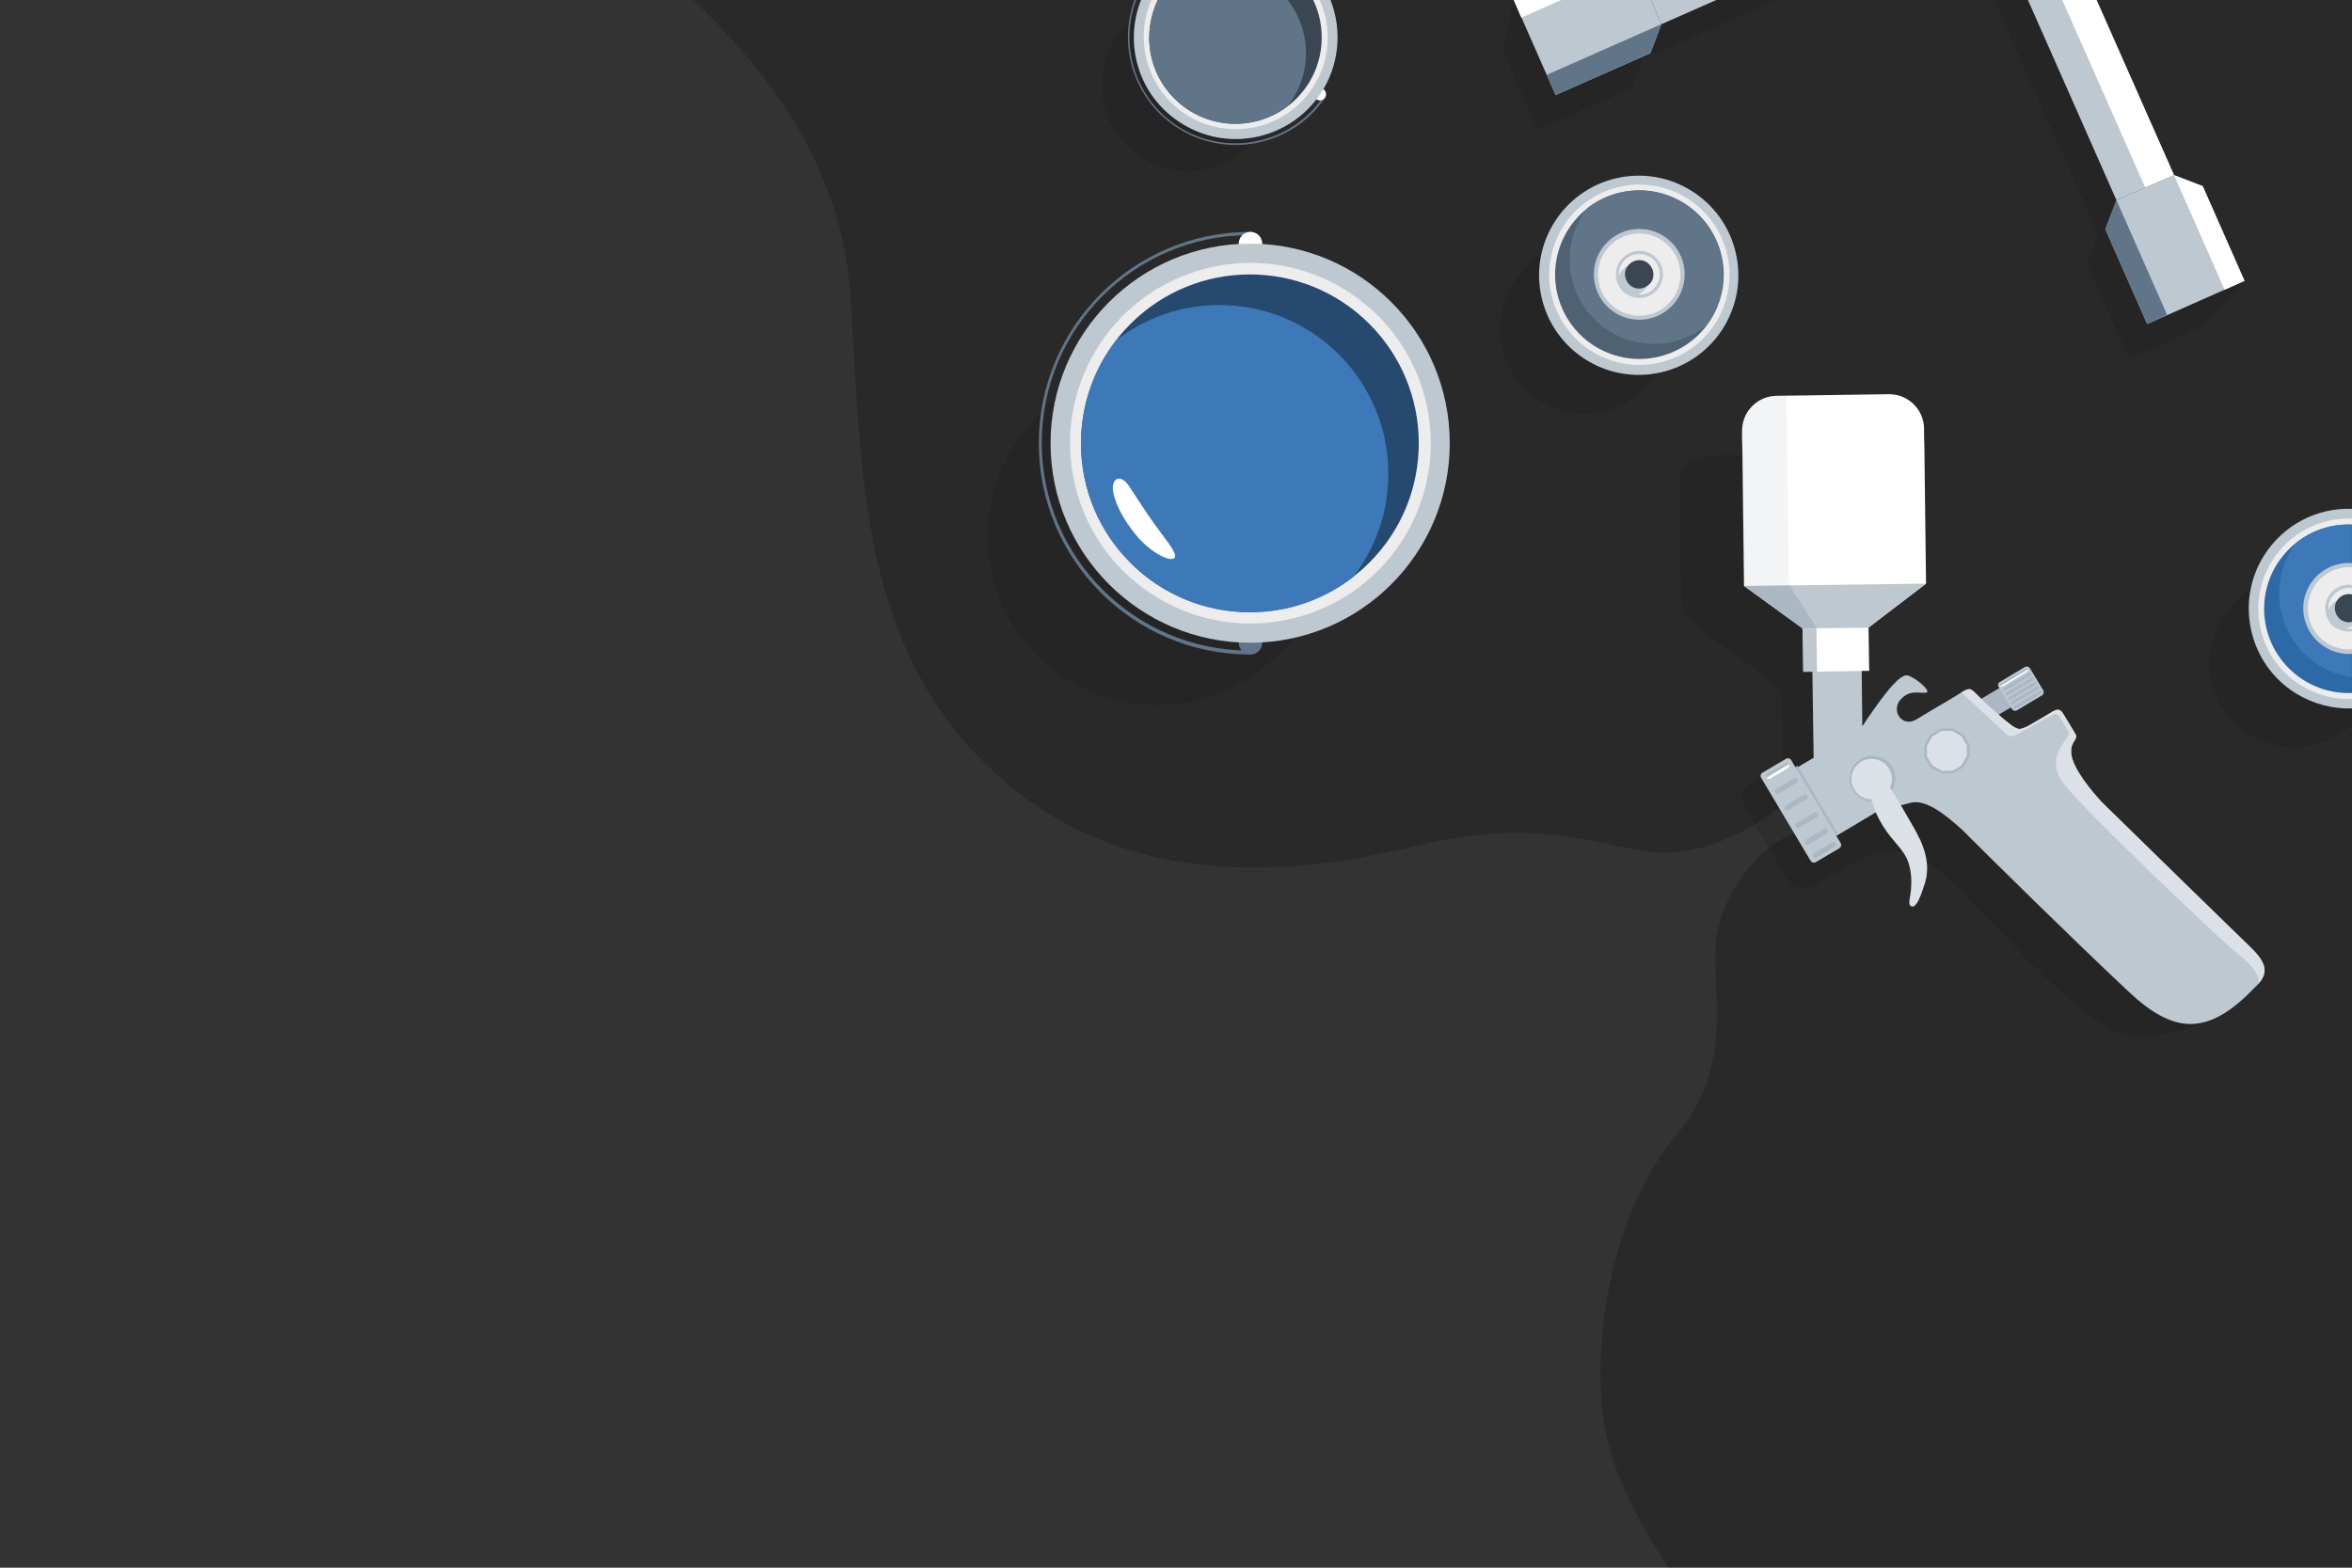 <?xml version="1.0" encoding="utf-8"?>
<!-- Generator: Adobe Illustrator 23.0.2, SVG Export Plug-In . SVG Version: 6.00 Build 0)  -->
<svg version="1.1" xmlns="http://www.w3.org/2000/svg" xmlns:xlink="http://www.w3.org/1999/xlink" x="0px" y="0px"
	 viewBox="0 0 720 480" style="enable-background:new 0 0 720 480;" xml:space="preserve">
<rect x="0" y="0" width="720" height="480" fill="#333333" stroke="none"/>
<style type="text/css">
	.st0{opacity:0.2;enable-background:new    ;}
	.st1{opacity:0.102;}
	.st2{fill:#ABB7C2;}
	.st3{fill:#BEC8D1;}
	.st4{fill:#DBE1E7;}
	.st5{fill:#FFFFFF;}
	.st6{opacity:0.4;}
	.st7{fill:#607587;}
	.st8{opacity:0.2;}
	.st9{fill:#EDEDED;}
	.st10{fill:#25496F;}
	.st11{fill:#3D79B9;}
	.st12{fill:#4E6273;}
	.st13{opacity:0.988;}
	.st14{fill:#3A4651;}
	.st15{fill:#2D68A7;}
</style>
<g id="Rectangle_2_copy_1_" class="st0">
	<g id="Rectangle_2_copy">
		<g>
			<path d="M212.2,0c26.1,24.8,45.8,53.6,48.2,91.4c3.5,54.8,2.6,107.6,44.9,145.9c31.3,28.4,73.8,34.7,125.5,22.3
				c37.1-8.9,51.5-2.7,72.5,1c21,3.7,41.5-13.4,41.5-13.4l4.6,7.9c0,0-4.5,1.9-6.8,3.6c-8.6,6.3-17.1,19.2-17.5,32.2
				c-0.4,16.5,5,36.7-12.5,57.4s-25.4,58.3-21.8,85.9c2,16.1,12,33.8,20,45.8H720V0H212.2z"/>
		</g>
	</g>
</g>
<g id="Group_2_copy_1_">
	<g id="Shape_5" class="st1">
		<g>
			<path d="M684.1,301.1c-1.3-9.9-110.6-73.6-110.6-73.6l-11.8-1.1l-5.5-75.8l-19.9-11.1c0,0-21.5-1.9-21.8,5.6
				c-0.6,16.4-0.1,37.8,0.9,42c1,4.2,23.1,18.1,26.6,21.3c3.5,3.2,3.3,5.4,3.3,9.7c0,4.3,0.6,20.3,0.6,20.3l-6.9-0.5
				c0,0-6.1,2.5-6,5.7c0.1,3.2,12.2,22.1,14.1,25.4c3.6,6.3,9.6,1.3,15.9-2.4c9.8-5.8,19.8-11.2,35.5,4.4
				c15.7,15.6,40.4,44.6,53.5,46C665.3,318.5,685.5,310.9,684.1,301.1z"/>
		</g>
	</g>
	<g id="Rectangle_12">
		<g>
			
				<rect x="606.5" y="211.4" transform="matrix(0.859 -0.511 0.511 0.859 -23.828 343.078)" class="st2" width="10.9" height="6.9"/>
		</g>
	</g>
	<g id="Shape_3">
		<g>
			<path class="st3" d="M689.1,290.2c-9.9-9.6-30.1-29.3-45.7-44.6c0,0,0,0,0,0c-0.6-0.7-7-7.4-8.9-12.9c-0.9-2.5-0.4-4.4,0.3-5.5
				c0.6-1,1.1-1.6,0.5-2.5c-0.8-1.4-2.4-4-3.5-5.8c-1-1.8-1.8-2-3.5-1c-1.8,1.1-4.5,2.7-7.3,4.3c-0.4,0.2-1.7,0.9-2.7,1
				c-1.3,0-2.7-1.2-5.5-3.5c-2.1-1.8-5.4-4.8-7.5-6.9c-2.4-2.4-2.2-2.4-6.3,0.1c-1.2,0.7-2.5,1.5-4,2.4c-2.5,1.5-5.5,3.2-8.4,5
				c-4.4,2.6-7.8-2.8-4.8-6.1c2.8-3.1,5.5-1.9,7.7-2.1c2.2-0.2-3.4-4.9-5.6-5.3s-6.3,4.9-9.2,8.9c-2,2.8-3.6,5.1-4.6,6.7l-0.2-17.9
				l-15.1,0.2l0.4,27.3l-14.4,8.6l12.3,20.7l21.2-12.6c0,0,4.5-1.4,10.6-2.9c4.4-1.1,10,3,15.8,8.3c8.5,8.5,33.2,32.9,51,49.6
				c13.6,12.8,23.4,12.9,35.8,1.4C692.1,300.3,696.9,297.8,689.1,290.2z"/>
		</g>
	</g>
	<g id="Shape_4">
		<g>
			<path class="st4" d="M689.1,290.2c-9.9-9.6-30.1-29.3-45.7-44.6c0,0,0,0,0,0c-0.6-0.7-7-7.4-8.9-12.9c-0.9-2.5-0.4-4.4,0.3-5.5
				c0.6-1,1.1-1.6,0.5-2.5c-0.8-1.4-2.4-4-3.5-5.8c-1-1.8-1.8-2-3.5-1c-1.8,1.1-4.5,2.7-7.3,4.3c-0.4,0.2-1.7,0.9-2.7,1
				c-1.3,0-2.7-1.2-5.5-3.5c-2.1-1.8-5.4-4.8-7.5-6.9c-2-2-2.2-2.4-4.9-0.8l14.3,13.2c0,0,0.7,0.7,2.9-0.4
				c2.2-1.1,10.3-5.9,11.5-6.2c1.2-0.3,3.3,4.2,4.2,5.7c0.8,1.6-8,7.1-1.5,15.7c6.6,8.6,46.2,46,50.6,49.8
				c4.3,3.6,10.3,8.1,8.8,11.6C693.8,298.5,694.7,295.6,689.1,290.2z"/>
		</g>
	</g>
	<g id="Shape_2_copy">
		<g>
			<ellipse transform="matrix(0.714 -0.701 0.701 0.714 -3.002 469.713)" class="st2" cx="572.9" cy="238.5" rx="7" ry="7"/>
		</g>
	</g>
	<g id="Polygon_1">
		<g>
			<polygon class="st2" points="602.9,227.9 601,224.8 597.8,223 594.1,223 590.9,224.9 589.1,228.1 589.1,231.8 591,235 
				594.3,236.8 598,236.7 601.1,234.9 602.9,231.6 			"/>
		</g>
	</g>
	<g id="Polygon_1_copy">
		<g>
			<polygon class="st4" points="602.1,228.2 600.4,225.4 597.6,223.8 594.3,223.8 591.5,225.5 589.9,228.3 589.9,231.6 591.6,234.4 
				594.5,236 597.7,236 600.5,234.3 602.1,231.4 			"/>
		</g>
	</g>
	<g id="Shape_2">
		<g>
			<path class="st4" d="M584.7,251.4c-2.7-4.8-5.7-9.6-5.7-9.6l-0.4-0.7c0.8-1.8,0.8-3.9-0.3-5.7c-1.8-3-5.6-3.9-8.5-2.2
				c-3,1.8-3.9,5.6-2.2,8.5c1.1,1.9,3.1,3,5.1,3c0.1,0.1,0.1,0.2,0.2,0.4c1,2,0.5,2.8,3.4,7.6s6.4,7.2,7.8,11.1
				c1.1,3.1,1.1,6,0.9,8.7c-0.2,2-0.9,4.2-0.2,4.8c1.9,1.6,3.6-4.3,4.5-7C591.6,262.7,587.2,255.7,584.7,251.4z"/>
		</g>
	</g>
	<g id="Rectangle_11">
		<g>
			
				<rect x="555.7" y="233" transform="matrix(0.859 -0.511 0.511 0.859 -47.078 318.86)" class="st2" width="1.1" height="24.1"/>
		</g>
	</g>
	<g id="Rectangle_6_copy">
		<g>
			<path class="st3" d="M563.5,258.2l-15.2-25.5c-0.3-0.5-1-0.7-1.5-0.4l-7.3,4.3c-0.5,0.3-0.7,1-0.4,1.5l15.2,25.5
				c0.3,0.5,1,0.7,1.5,0.4l7.3-4.3C563.6,259.3,563.8,258.7,563.5,258.2z"/>
		</g>
	</g>
	<g id="Rounded_Rectangle_2">
		<g>
			<path class="st2" d="M547.6,234c-0.2-0.4-0.7-0.5-1.1-0.3L541,237c-0.4,0.2-0.5,0.7-0.3,1.1c0.2,0.4,0.7,0.5,1.1,0.3l5.5-3.3
				C547.7,234.9,547.8,234.4,547.6,234z"/>
		</g>
	</g>
	<g id="Rounded_Rectangle_2_copy">
		<g>
			<path class="st5" d="M547.6,234l-6.8,4.1c0.2,0.4,0.7,0.5,1.1,0.3l5.5-3.3C547.7,234.9,547.8,234.4,547.6,234z"/>
		</g>
	</g>
	<g id="Rounded_Rectangle_2_1_">
		<g>
			<path class="st2" d="M550.3,238.6c-0.2-0.4-0.7-0.5-1.1-0.3l-5.5,3.3c-0.4,0.2-0.5,0.7-0.3,1.1c0.2,0.4,0.7,0.5,1.1,0.3l5.5-3.3
				C550.4,239.4,550.5,239,550.3,238.6z"/>
		</g>
	</g>
	<g id="Rounded_Rectangle_2_2_">
		<g>
			<path class="st2" d="M553.3,243.6c-0.2-0.4-0.7-0.5-1.1-0.3l-5.5,3.3c-0.4,0.2-0.5,0.7-0.3,1.1c0.2,0.4,0.7,0.5,1.1,0.3l5.5-3.3
				C553.4,244.5,553.5,244,553.3,243.6z"/>
		</g>
	</g>
	<g id="Rounded_Rectangle_2_3_">
		<g>
			<path class="st2" d="M556.5,249.1c-0.2-0.4-0.7-0.5-1.1-0.3L550,252c-0.4,0.2-0.5,0.7-0.3,1.1c0.2,0.4,0.7,0.5,1.1,0.3l5.5-3.3
				C556.6,249.9,556.7,249.4,556.5,249.1z"/>
		</g>
	</g>
	<g id="Rounded_Rectangle_2_4_">
		<g>
			<path class="st2" d="M559.5,254.1c-0.2-0.4-0.7-0.5-1.1-0.3l-5.5,3.3c-0.4,0.2-0.5,0.7-0.3,1.1c0.2,0.4,0.7,0.5,1.1,0.3l5.5-3.3
				C559.6,254.9,559.7,254.5,559.5,254.1z"/>
		</g>
	</g>
	<g id="Rounded_Rectangle_2_5_">
		<g>
			<path class="st2" d="M561.9,258.2c-0.2-0.4-0.7-0.5-1.1-0.3l-5.5,3.3c-0.4,0.2-0.5,0.7-0.3,1.1c0.2,0.4,0.7,0.5,1.1,0.3l5.5-3.3
				C562,259,562.2,258.6,561.9,258.2z"/>
		</g>
	</g>
	<g id="Rectangle_6_copy_1_">
		<g>
			<path class="st3" d="M625.5,211.4l-4.1-6.8c-0.3-0.5-1-0.7-1.5-0.4l-7.7,4.6c-0.5,0.3-0.7,1-0.4,1.5l4.1,6.8
				c0.3,0.5,1,0.7,1.5,0.4l7.7-4.6C625.6,212.6,625.8,211.9,625.5,211.4z"/>
		</g>
	</g>
	<g id="Rounded_Rectangle_2_6_">
		<g>
			<path class="st2" d="M620.9,204.9c-0.1-0.3-0.5-0.3-0.7-0.2l-7.7,4.6c-0.3,0.1-0.3,0.5-0.2,0.7s0.5,0.3,0.7,0.2l7.7-4.6
				C621,205.4,621.1,205.1,620.9,204.9z"/>
		</g>
	</g>
	<g id="Rounded_Rectangle_2_copy_1_">
		<g>
			<path class="st5" d="M620.9,204.9l-8.7,5.2c0.1,0.3,0.7,0.2,1.1-0.1l6.9-4.1C620.8,205.6,621.1,205.1,620.9,204.9z"/>
		</g>
	</g>
	<g id="Rounded_Rectangle_2_7_">
		<g>
			<path class="st2" d="M621.8,206.2c-0.1-0.3-0.5-0.3-0.7-0.2l-7.7,4.6c-0.3,0.1-0.3,0.5-0.2,0.7c0.1,0.3,0.5,0.3,0.7,0.2l7.7-4.6
				C621.8,206.8,621.9,206.5,621.8,206.2z"/>
		</g>
	</g>
	<g id="Rounded_Rectangle_2_8_">
		<g>
			<path class="st2" d="M622.6,207.6c-0.1-0.3-0.5-0.3-0.7-0.2l-7.7,4.6c-0.3,0.1-0.3,0.5-0.2,0.7c0.1,0.3,0.5,0.3,0.7,0.2l7.7-4.6
				C622.6,208.2,622.7,207.9,622.6,207.6z"/>
		</g>
	</g>
	<g id="Rounded_Rectangle_2_9_">
		<g>
			<path class="st2" d="M623.4,209c-0.1-0.3-0.5-0.3-0.7-0.2l-7.7,4.6c-0.3,0.1-0.3,0.5-0.2,0.7c0.1,0.3,0.5,0.3,0.7,0.2l7.7-4.6
				C623.4,209.6,623.5,209.2,623.4,209z"/>
		</g>
	</g>
	<g id="Rounded_Rectangle_2_10_">
		<g>
			<path class="st2" d="M624.2,210.3c-0.1-0.3-0.5-0.3-0.7-0.2l-7.7,4.6c-0.3,0.1-0.3,0.5-0.2,0.7c0.1,0.3,0.5,0.3,0.7,0.2l7.7-4.6
				C624.3,210.9,624.3,210.6,624.2,210.3z"/>
		</g>
	</g>
	<g id="Rounded_Rectangle_2_11_">
		<g>
			<path class="st2" d="M625,211.7c-0.1-0.3-0.5-0.3-0.7-0.2l-7.7,4.6c-0.3,0.1-0.3,0.5-0.2,0.7c0.1,0.3,0.5,0.3,0.7,0.2l7.7-4.6
				C625.1,212.3,625.2,212,625,211.7z"/>
		</g>
	</g>
	<g id="Rounded_Rectangle_1">
		<g>
			<path class="st5" d="M589.6,178.7l-0.5-41.4l-0.1-4l0-2.1c-0.1-5.9-4.9-10.5-10.7-10.5l-34.5,0.5c-5.9,0.1-10.5,4.9-10.5,10.7
				l0,2.1l0.1,4l0.5,41.4l17.9,13l0.2,13.3l20.2-0.3l-0.2-13.3L589.6,178.7z"/>
		</g>
	</g>
	<g id="Rectangle_10" class="st6">
		<g>
			
				<rect x="551.9" y="192.4" transform="matrix(1 -1.309108e-02 1.309108e-02 1 -2.558 7.27)" class="st7" width="4.2" height="13.3"/>
		</g>
	</g>
	<g id="Rectangle_9">
		<g>
			<polygon class="st3" points="533.9,179.4 551.8,192.4 572,192.2 589.6,178.7 			"/>
		</g>
	</g>
	<g id="Shape_1" class="st8">
		<g>
			<polygon class="st7" points="547.8,179.2 533.9,179.4 551.8,192.4 556.2,192.4 			"/>
		</g>
	</g>
	<g id="Rounded_Rectangle_1_copy" class="st8">
		<g>
			<path class="st3" d="M546.9,121.2l-3.2,0c-5.9,0.1-10.5,4.9-10.5,10.7l0.6,47.5l13.8-0.2L546.9,121.2z"/>
		</g>
	</g>
</g>
<g id="Group_1_1_">
	<g id="Rectangle_1" class="st1">
		<g>
			<path d="M327.8,117.1l-10.3,10.3c-20.2,20.2-20.2,53.1,0,73.3c20.2,20.2,53.1,20.2,73.3,0l10.9-10.9v-72.7H327.8z"/>
		</g>
	</g>
	<g id="Rectangle_3">
		<g>
			<path class="st7" d="M382.7,71C347,71,318,100,318,135.7c0,35.6,28.8,64.5,64.3,64.7v0h1V71C383.1,71,382.9,71,382.7,71z
				 M382.3,199.2c-35-0.1-63.4-28.6-63.4-63.6c0-35,28.3-63.5,63.4-63.6V199.2z"/>
		</g>
	</g>
	<g id="Ellipse_3">
		<g>
			<path class="st5" d="M382.8,71c-2,0-3.6,1.6-3.6,3.6s1.6,3.6,3.6,3.6c2,0,3.6-1.6,3.6-3.6S384.8,71,382.8,71z"/>
		</g>
	</g>
	<g id="Ellipse_3_copy">
		<g>
			<path class="st7" d="M382.8,193.2c-2,0-3.6,1.6-3.6,3.6s1.6,3.6,3.6,3.6c2,0,3.6-1.6,3.6-3.6S384.8,193.2,382.8,193.2z"/>
		</g>
	</g>
	<g id="Ellipse_1_copy_5">
		<g>
			<circle class="st3" cx="382.7" cy="135.7" r="61.1"/>
		</g>
	</g>
	<g id="Ellipse_1">
		<g>
			
				<ellipse transform="matrix(0.957 -0.29 0.29 0.957 -22.939 116.758)" class="st9" cx="382.8" cy="135.8" rx="55.2" ry="55.2"/>
		</g>
	</g>
	<g id="Ellipse_1_copy_2">
		<g>
			
				<ellipse transform="matrix(0.707 -0.707 0.707 0.707 16.116 310.347)" class="st10" cx="382.7" cy="135.7" rx="51.7" ry="51.7"/>
		</g>
	</g>
	<g id="Ellipse_1_copy_3">
		<g>
			<path class="st11" d="M373.3,93.4c-11.9,0-22.9,4-31.6,10.8c-6.8,8.7-10.8,19.7-10.8,31.6c0,28.6,23.2,51.7,51.7,51.7
				c11.9,0,22.9-4,31.6-10.8c6.8-8.7,10.8-19.7,10.8-31.6C425,116.5,401.9,93.4,373.3,93.4z"/>
		</g>
	</g>
	<g id="Shape_6">
		<g>
			<path class="st5" d="M353.5,160.6c-3.3-4.6-6.4-9.6-7.9-11.8c-2.8-4.2-6-2.1-4.6,2.9c0.9,3.1,2.4,6.6,6.5,11.8
				c5.2,6.5,12.6,9.5,12.2,6.5C359.6,168.5,356.5,164.7,353.5,160.6z"/>
		</g>
	</g>
</g>
<g id="Group_1_copy_3_1_">
	<g id="Rectangle_1_1_" class="st1">
		<g>
			<path d="M471.9,77.2l-5.1,5.1c-10.1,10.1-10.1,26.5,0,36.7s26.5,10.1,36.7,0l5.4-5.4V77.2H471.9z"/>
		</g>
	</g>
	<g id="Ellipse_1_copy_5_1_">
		<g>
			
				<ellipse transform="matrix(0.974 -0.226 0.226 0.974 -6.013 115.758)" class="st3" cx="501.7" cy="84.1" rx="30.5" ry="30.5"/>
		</g>
	</g>
	<g id="Ellipse_1_1_">
		<g>
			
				<ellipse transform="matrix(0.322 -0.947 0.947 0.322 260.557 532.127)" class="st9" cx="501.7" cy="84.2" rx="27.6" ry="27.6"/>
		</g>
	</g>
	<g id="Ellipse_1_copy_2_1_">
		<g>
			
				<ellipse transform="matrix(0.383 -0.924 0.924 0.383 232.003 515.457)" class="st12" cx="501.7" cy="84.1" rx="25.8" ry="25.8"/>
		</g>
	</g>
	<g id="Ellipse_1_copy_3_1_">
		<g>
			<path class="st7" d="M501.7,58.3c-5.9,0-11.4,2-15.8,5.4c-3.4,4.4-5.4,9.8-5.4,15.8c0,14.2,11.6,25.8,25.8,25.8
				c5.9,0,11.4-2,15.8-5.4c3.4-4.4,5.4-9.8,5.4-15.8C527.5,69.9,516,58.3,501.7,58.3z"/>
		</g>
	</g>
	<g id="Ellipse_1_copy_6">
		<g>
			
				<ellipse transform="matrix(1 -9.207333e-03 9.207333e-03 1 -0.752 4.624)" class="st3" cx="501.8" cy="84" rx="13.9" ry="13.9"/>
		</g>
	</g>
	<g id="Ellipse_1_copy">
		<g>
			
				<ellipse transform="matrix(1.857934e-03 -1 1 1.857934e-03 416.878 585.729)" class="st9" cx="501.8" cy="84" rx="12.6" ry="12.6"/>
		</g>
	</g>
	<g id="Ellipse_1_copy_7">
		<g>
			
				<ellipse transform="matrix(1 -1.592728e-02 1.592728e-02 1 -1.274 8.004)" class="st3" cx="501.8" cy="84" rx="7.2" ry="7.2"/>
		</g>
	</g>
	<g id="Ellipse_1_copy_4">
		<g>
			<path class="st9" d="M505.1,78.7c-2.9-1.8-6.8-0.9-8.6,2c-1.8,2.9-0.9,6.8,2,8.6c2.9,1.8,6.8,0.9,8.6-2
				C509,84.4,508.1,80.5,505.1,78.7z"/>
		</g>
	</g>
	<g id="Rectangle_1_copy" class="st13">
		<g>
			<path class="st3" d="M497.6,81.8l-0.9,0.9c-1.8,1.8-1.8,4.6,0,6.4c1.8,1.8,4.6,1.8,6.4,0l0.9-1v-6.4H497.6z"/>
		</g>
	</g>
	<g id="Ellipse_1_copy_9">
		<g>
			<path class="st14" d="M504.1,80.3c-2-1.3-4.7-0.6-6,1.4c-1.3,2-0.6,4.7,1.4,6c2,1.3,4.7,0.6,6-1.4
				C506.8,84.3,506.1,81.6,504.1,80.3z"/>
		</g>
	</g>
</g>
<g id="Group_1_copy_5_1_">
	<g id="Rectangle_1_2_" class="st1">
		<g>
			<path d="M720,179.4h-30.9l-5.1,5.1c-10.1,10.1-10.1,26.5,0,36.7c9.9,9.9,25.9,10.1,36.1,0.6V179.4z"/>
		</g>
	</g>
	<g id="Ellipse_1_copy_5_2_">
		<g>
			<path class="st3" d="M720,155.8c-10.6-0.4-21,4.8-27,14.4c-8.9,14.3-4.5,33.2,9.8,42.1c5.4,3.3,11.4,4.8,17.2,4.6V155.8z"/>
		</g>
	</g>
	<g id="Ellipse_1_2_">
		<g>
			<path class="st9" d="M720,158.8c-9.6-0.4-19.1,4.3-24.5,13c-8.1,12.9-4.1,30,8.8,38c4.9,3,10.3,4.4,15.7,4.2V158.8z"/>
		</g>
	</g>
	<g id="Ellipse_1_copy_2_2_">
		<g>
			<path class="st15" d="M720,160.6c-0.4,0-0.7,0-1.1,0c-14.2,0-25.8,11.6-25.8,25.8s11.6,25.8,25.8,25.8c0.4,0,0.7,0,1.1,0V160.6z"
				/>
		</g>
	</g>
	<g id="Ellipse_1_copy_3_2_">
		<g>
			<path class="st11" d="M720,160.6c-0.4,0-0.7,0-1.1,0c-5.9,0-11.4,2-15.8,5.4c-3.4,4.4-5.4,9.8-5.4,15.8c0,13,9.7,23.8,22.2,25.5
				V160.6z"/>
		</g>
	</g>
	<g id="Ellipse_1_copy_6_1_">
		<g>
			<path class="st3" d="M720,172.4c-5-0.3-10,2-12.8,6.5c-4.1,6.5-2.1,15.1,4.5,19.2c2.6,1.6,5.5,2.3,8.3,2.1V172.4z"/>
		</g>
	</g>
	<g id="Ellipse_1_copy_1_">
		<g>
			<path class="st9" d="M720,173.7c-4.5-0.3-9.1,1.8-11.6,5.9c-3.7,5.9-1.9,13.7,4,17.3c2.4,1.5,5,2.1,7.6,1.9V173.7z"/>
		</g>
	</g>
	<g id="Ellipse_1_copy_7_1_">
		<g>
			<path class="st3" d="M720,179.1c-2.7-0.4-5.5,0.8-7.1,3.3c-2.1,3.4-1.1,7.8,2.3,9.9c1.5,0.9,3.2,1.2,4.8,1V179.1z"/>
		</g>
	</g>
	<g id="Ellipse_1_copy_4_1_">
		<g>
			<path class="st9" d="M720,180.1c-2.4-0.4-4.9,0.7-6.3,2.9c-1.8,2.9-0.9,6.8,2,8.6c1.3,0.8,2.8,1.1,4.3,0.9V180.1z"/>
		</g>
	</g>
	<g id="Rectangle_1_copy_1_" class="st13">
		<g>
			<path class="st3" d="M720,184.1h-5.2l-0.9,0.9c-1.8,1.8-1.8,4.6,0,6.4c1.7,1.7,4.4,1.7,6.1,0.2V184.1z"/>
		</g>
	</g>
	<g id="Ellipse_1_copy_9_1_">
		<g>
			<path class="st14" d="M720,182c-1.7-0.4-3.6,0.3-4.6,1.9c-1.3,2-0.6,4.7,1.4,6c1,0.6,2.2,0.8,3.2,0.5V182z"/>
		</g>
	</g>
</g>
<g id="Group_1_copy_4_1_">
	<g id="Rectangle_1_3_" class="st1">
		<g>
			<path d="M350.2,2L345,7.2c-10.3,10.3-10.3,27.1,0,37.4c10.3,10.3,27.1,10.3,37.4,0l5.6-5.6V2H350.2z"/>
		</g>
	</g>
	<g id="Rectangle_3_1_">
		<g>
			<path class="st7" d="M405,29.7c-10.1,14.8-30.2,18.6-45,8.6c-12.7-8.6-17.3-24.6-12.2-38.3h-0.5c-5.1,13.9-0.4,30,12.5,38.7
				c15,10.2,35.5,6.3,45.7-8.6l0,0l0.1-0.2l0.2-0.3l0,0l-0.5-0.3L362,0h-0.9L405,29.7z"/>
		</g>
	</g>
	<g id="Ellipse_3_1_">
	</g>
	<g id="Ellipse_3_copy_1_">
		<g>
			<path class="st5" d="M405.1,27.3c-0.8-0.6-2-0.4-2.6,0.5c-0.6,0.8-0.4,2,0.5,2.6c0.8,0.6,2,0.4,2.6-0.5S406,27.9,405.1,27.3z"/>
		</g>
	</g>
	<g id="Ellipse_1_copy_5_3_">
		<g>
			<path class="st3" d="M360.8,37.2c14.3,9.7,33.6,5.9,43.3-8.3c6-8.8,6.8-19.7,3.2-28.9h-58C344,13.3,348.4,28.9,360.8,37.2z"/>
		</g>
	</g>
	<g id="Ellipse_1_3_">
		<g>
			<path class="st9" d="M362.5,34.7c12.9,8.7,30.4,5.4,39.1-7.5c5.7-8.3,6.2-18.6,2.4-27.2h-51.5C347.1,12.2,351.1,26.9,362.5,34.7z
				"/>
		</g>
	</g>
	<g id="Ellipse_1_copy_2_3_">
		<g>
			<path class="st14" d="M351.8,11.5c0,14.6,11.8,26.4,26.4,26.4s26.4-11.8,26.4-26.4c0-4.1-0.9-8-2.6-11.5h-47.6
				C352.8,3.5,351.8,7.4,351.8,11.5z"/>
		</g>
	</g>
	<g id="Ellipse_1_copy_3_3_">
		<g>
			<path class="st7" d="M351.8,11.5c0,14.6,11.8,26.4,26.4,26.4c6.1,0,11.7-2.1,16.1-5.5c3.4-4.5,5.5-10.1,5.5-16.1
				c0-6.1-2.1-11.8-5.6-16.3h-39.8C352.8,3.5,351.8,7.4,351.8,11.5z"/>
		</g>
	</g>
</g>
<g id="Group_4_copy_1_">
	<g id="Rectangle_5_copy" class="st1">
		<g>
			<path d="M668.7,67.6l-8.9-3.4L631.5,0h-21l31.8,71.9l0,0l0,0l-3.4,8.9l12.8,29l6.1-2.7l17.6-7.8l11.6-13.2L668.7,67.6z
				 M495.3,0.5L495.3,0.5L495.3,0.5L494.1,0h-31l-2.9,16l7.8,17.6l2.7,6.1l29-12.8L503,18l40.8-18h-47.5L495.3,0.5z"/>
		</g>
	</g>
	<g id="Rectangle_4_copy">
		<g>
			<polygon class="st3" points="525.4,0 505.4,0 508.6,7.4 			"/>
		</g>
	</g>
	<g id="Rectangle_4_copy_2">
	</g>
	<g id="Rectangle_4">
		<g>
			<polygon class="st3" points="476.2,29.1 505.2,16.3 508.6,7.4 505.4,0 463.4,0 			"/>
		</g>
	</g>
	<g id="Rectangle_5">
		<g>
			<polygon class="st5" points="477.9,0 463.4,0 465.7,5.4 			"/>
		</g>
	</g>
	<g id="Rectangle_5_copy_1_">
		<g>
			<polygon class="st7" points="473.5,22.9 476.2,29.1 505.2,16.3 508.6,7.4 			"/>
		</g>
	</g>
	<g id="Rectangle_4_1_">
	</g>
	<g id="Rectangle_5_1_">
	</g>
	<g id="Rectangle_5_copy_2_">
	</g>
	<g id="Rectangle_4_copy_1_">
		<g>
			<polygon class="st3" points="647.9,61.3 665.5,53.6 641.8,0 620.8,0 			"/>
		</g>
	</g>
	<g id="Rectangle_4_copy_2_1_">
		<g>
			<polygon class="st5" points="656.7,57.4 665.5,53.6 641.8,0 631.3,0 			"/>
		</g>
	</g>
	<g id="Rectangle_4_2_">
	</g>
	<g id="Rectangle_5_2_">
	</g>
	<g id="Rectangle_5_copy_3_">
	</g>
	<g id="Rectangle_4_3_">
		<g>
			<polygon class="st3" points="674.3,57 665.4,53.6 647.9,61.3 644.5,70.2 657.3,99.2 687.1,86 			"/>
		</g>
	</g>
	<g id="Rectangle_5_3_">
		<g>
			<polygon class="st5" points="674.3,57 665.5,53.6 681,88.7 687.1,86 			"/>
		</g>
	</g>
	<g id="Rectangle_5_copy_4_">
		<g>
			<polygon class="st7" points="647.9,61.3 644.5,70.2 657.3,99.2 663.4,96.4 			"/>
		</g>
	</g>
</g>
</svg>
